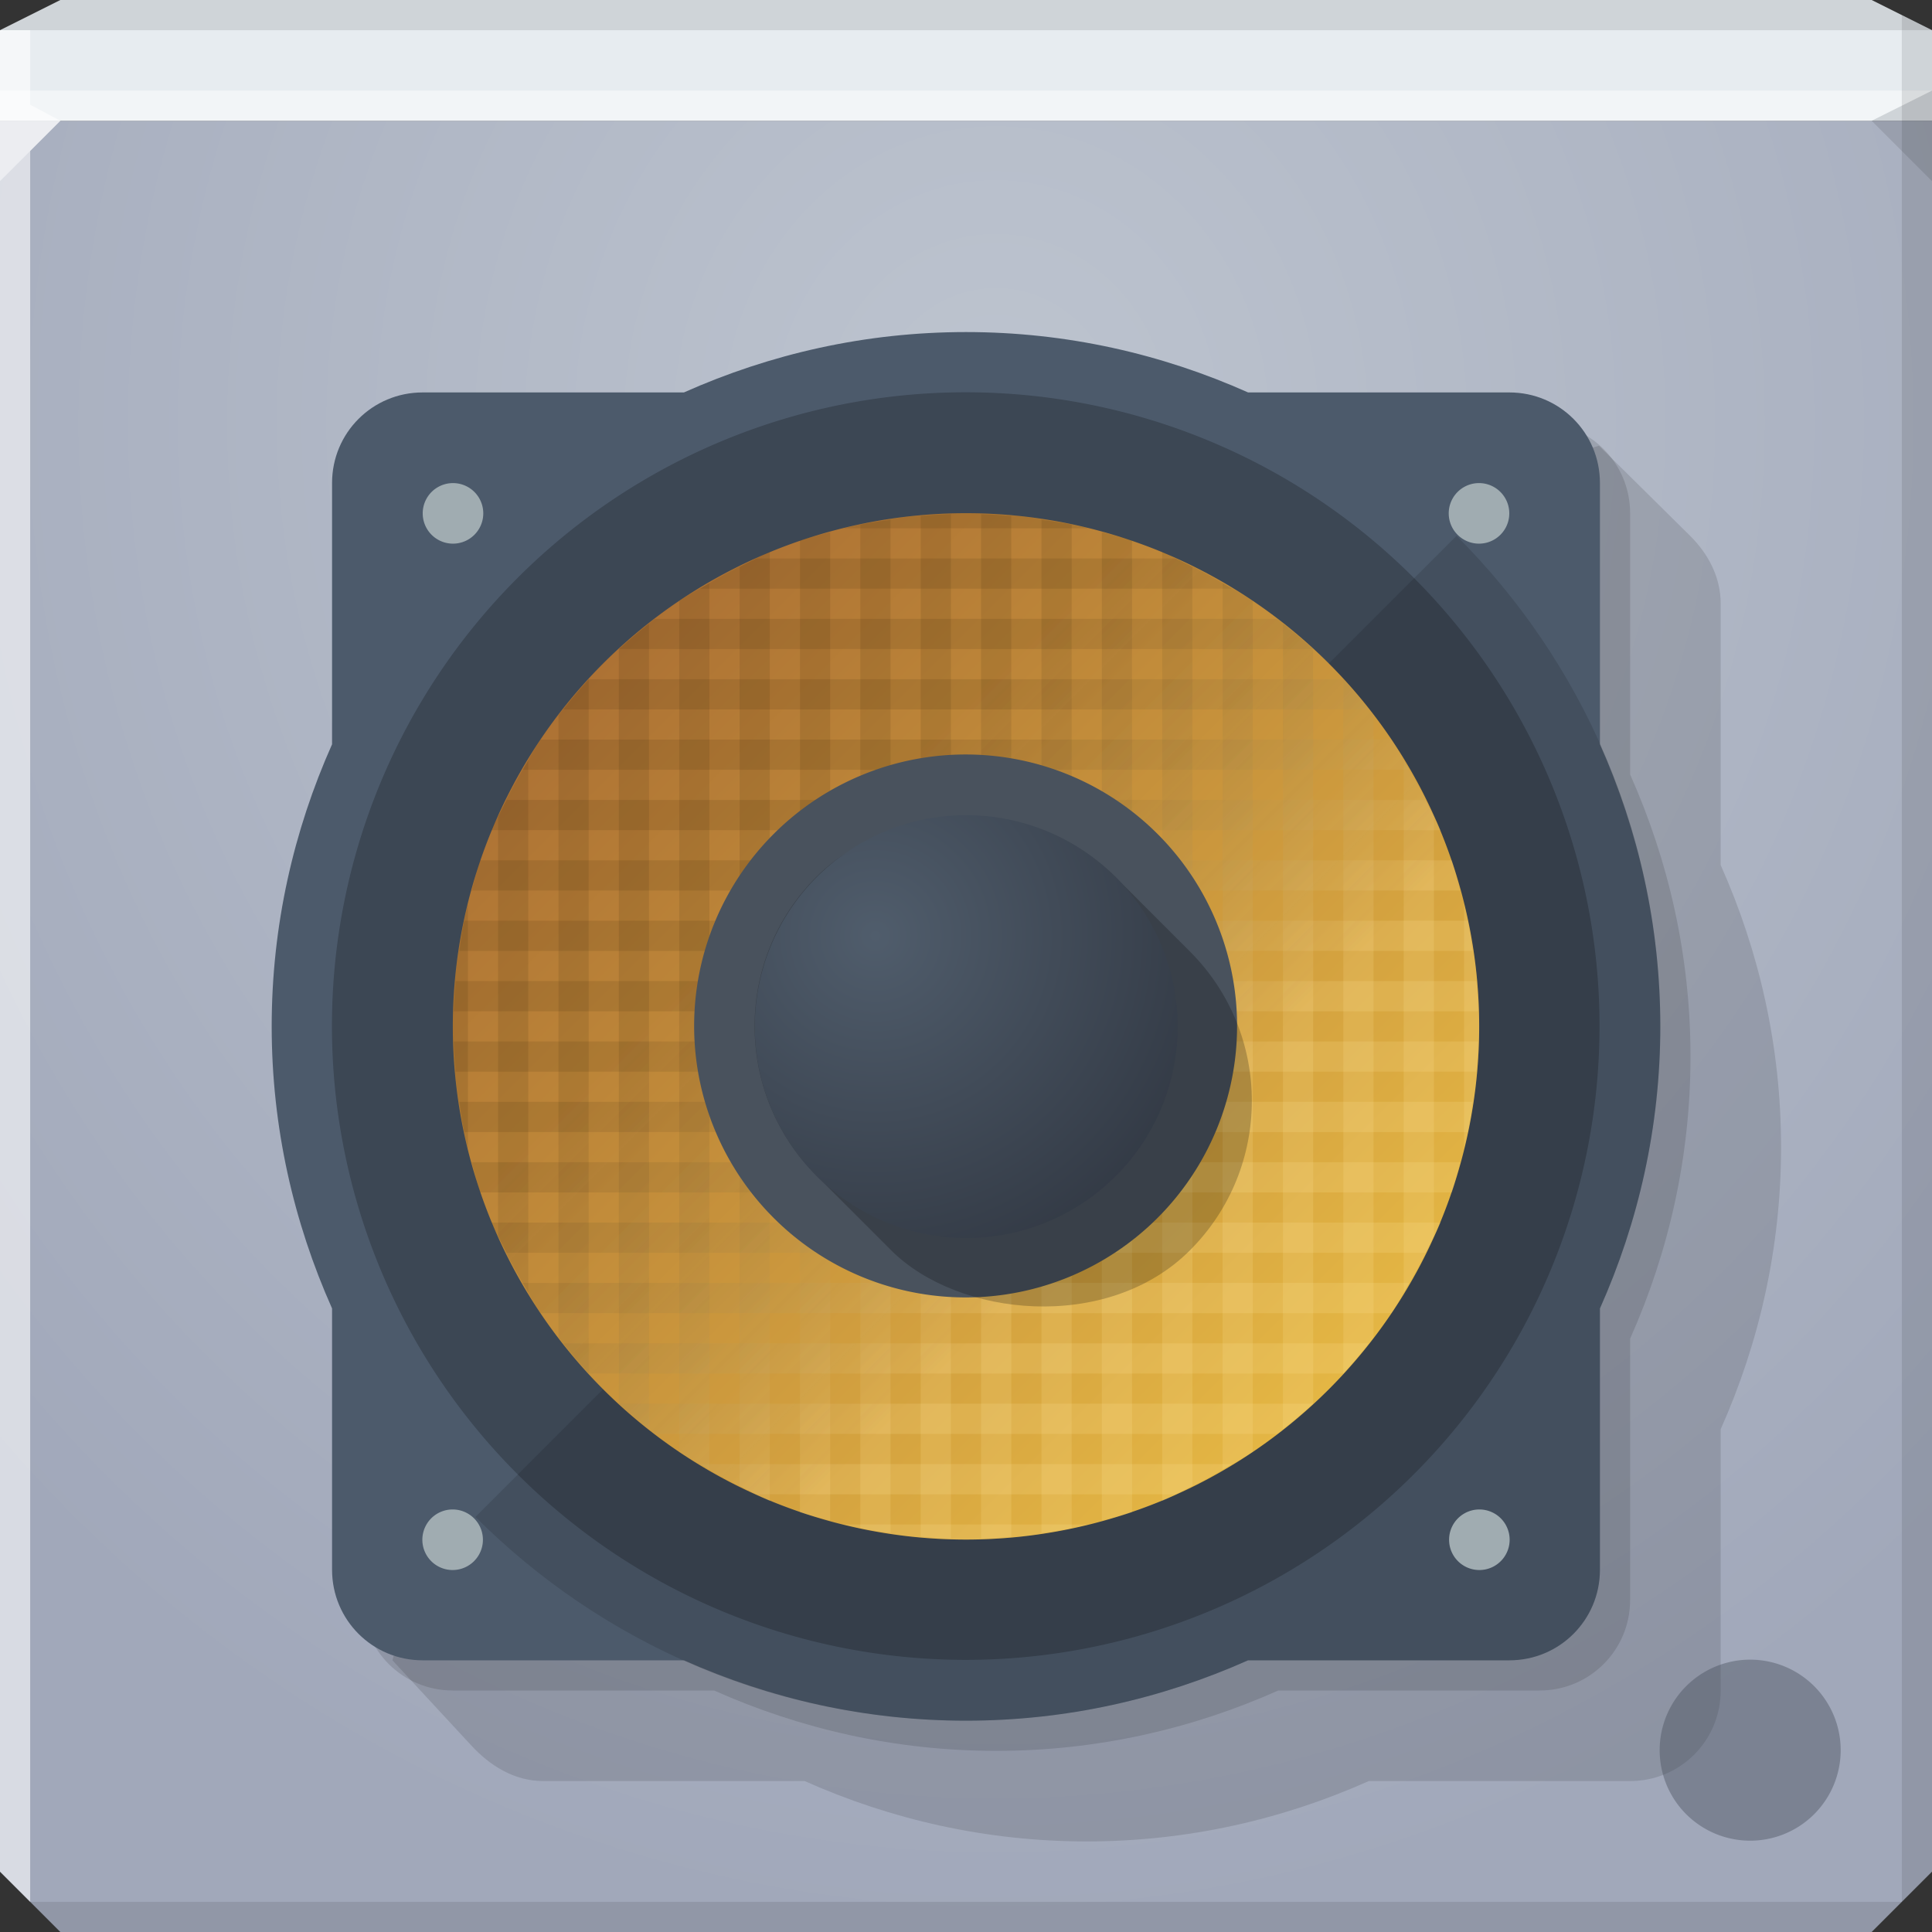 <?xml version="1.0" encoding="UTF-8" standalone="no"?>
<!-- Created with Inkscape (http://www.inkscape.org/) -->

<svg
   xmlns:dc="http://purl.org/dc/elements/1.1/"
   xmlns:cc="http://creativecommons.org/ns#"
   xmlns:rdf="http://www.w3.org/1999/02/22-rdf-syntax-ns#"
   xmlns:svg="http://www.w3.org/2000/svg"
   xmlns="http://www.w3.org/2000/svg"
   xmlns:xlink="http://www.w3.org/1999/xlink"
   xmlns:sodipodi="http://sodipodi.sourceforge.net/DTD/sodipodi-0.dtd"
   xmlns:inkscape="http://www.inkscape.org/namespaces/inkscape"
   width="64"
   height="64"
   id="svg13094"
   version="1.1"
   inkscape:version="0.48.3.1 r9886"
   sodipodi:docname="rhythmbox.svg">
  <rect width="100%" height="100%" fill="#333333" stroke="none"/>
  <sodipodi:namedview
     id="base"
     pagecolor="#ffffff"
     bordercolor="#666666"
     borderopacity="1.0"
     inkscape:pageopacity="0"
     inkscape:pageshadow="2"
     inkscape:zoom="11.313709"
     inkscape:cx="33.65686"
     inkscape:cy="32.025459"
     inkscape:document-units="px"
     inkscape:current-layer="svg13094"
     showgrid="true"
     inkscape:snap-bbox="true"
     inkscape:bbox-paths="true"
     inkscape:bbox-nodes="true"
     inkscape:snap-bbox-edge-midpoints="true"
     inkscape:snap-bbox-midpoints="true"
     inkscape:object-paths="true"
     inkscape:snap-intersection-paths="true"
     inkscape:object-nodes="true"
     inkscape:snap-smooth-nodes="true"
     inkscape:snap-midpoints="true"
     inkscape:snap-object-midpoints="true"
     inkscape:snap-center="true"
     showguides="false"
     inkscape:guide-bbox="true"
     inkscape:window-width="1920"
     inkscape:window-height="1023"
     inkscape:window-x="-10"
     inkscape:window-y="35"
     inkscape:window-maximized="1"
     inkscape:snap-global="true"
     fit-margin-top="0"
     fit-margin-left="0"
     fit-margin-right="0"
     fit-margin-bottom="0"
     showborder="true"
     inkscape:showpageshadow="false"
     inkscape:snap-page="true">
    <inkscape:grid
       type="xygrid"
       id="grid3075"
       empspacing="5"
       visible="true"
       enabled="true"
       snapvisiblegridlinesonly="true"
       originx="1.6362304e-08px"
       originy="18px" />
    <sodipodi:guide
       orientation="0,1"
       position="-11,30"
       id="guide9148" />
    <sodipodi:guide
       orientation="1,0"
       position="32,70"
       id="guide9150" />
  </sodipodi:namedview>
  <defs
     id="defs13096">
    <linearGradient
       id="linearGradient3094">
      <stop
         offset="0"
         style="stop-color:#bdc4cf;stop-opacity:1;"
         id="stop3096" />
      <stop
         offset="1"
         style="stop-color:#a1a8ba;stop-opacity:1;"
         id="stop3104" />
    </linearGradient>
    <radialGradient
       inkscape:collect="always"
       xlink:href="#linearGradient3094"
       id="radialGradient3886"
       cx="30.74"
       cy="17.037"
       fx="30.74"
       fy="17.037"
       r="32"
       gradientTransform="matrix(6.8856667e-8,1.563,-1.438,6.3348129e-8,57.491,-34.031)"
       gradientUnits="userSpaceOnUse" />
    <radialGradient
       inkscape:collect="always"
       xlink:href="#linearGradient4177"
       id="radialGradient4183"
       cx="24.714"
       cy="26.714"
       fx="24.714"
       fy="26.714"
       r="17"
       gradientUnits="userSpaceOnUse"
       gradientTransform="matrix(1.714,0,0,1.714,-17.653,-19.082)" />
    <linearGradient
       id="linearGradient4177">
      <stop
         style="stop-color:#505d6c;stop-opacity:1;"
         offset="0"
         id="stop4179" />
      <stop
         style="stop-color:#323944;stop-opacity:1;"
         offset="1"
         id="stop4181" />
    </linearGradient>
    <linearGradient
       inkscape:collect="always"
       xlink:href="#linearGradient4278"
       id="linearGradient3409"
       gradientUnits="userSpaceOnUse"
       x1="31.5"
       y1="86.5"
       x2="42.317"
       y2="97.317"
       gradientTransform="translate(-1.5,-61.5)" />
    <linearGradient
       id="linearGradient4278">
      <stop
         style="stop-color:#1f1100;stop-opacity:0.167;"
         offset="0"
         id="stop4280" />
      <stop
         style="stop-color:#ffe39a;stop-opacity:0.276;"
         offset="1"
         id="stop4282" />
    </linearGradient>
    <linearGradient
       inkscape:collect="always"
       xlink:href="#linearGradient4278"
       id="linearGradient3406"
       gradientUnits="userSpaceOnUse"
       x1="31.5"
       y1="86.5"
       x2="42.317"
       y2="97.317"
       gradientTransform="translate(-1.5,-61.5)" />
    <linearGradient
       inkscape:collect="always"
       xlink:href="#linearGradient4169"
       id="linearGradient4284"
       x1="19.5"
       y1="22.5"
       x2="43.5"
       y2="46.5"
       gradientUnits="userSpaceOnUse" />
    <linearGradient
       id="linearGradient4169">
      <stop
         style="stop-color:#ad7234;stop-opacity:1;"
         offset="0"
         id="stop4171" />
      <stop
         style="stop-color:#e4b644;stop-opacity:1;"
         offset="1"
         id="stop4173" />
    </linearGradient>
  </defs>
  <path
     id="path6538"
     d="m 0,4 0,30 0,28 2,2 30,0 30,0 2,-2 L 64,34 64,4 32,4 0,4 z"
     style="color:#000000;fill:url(#radialGradient3886);fill-opacity:1;fill-rule:nonzero;stroke:none;stroke-width:2.286;marker:none;visibility:visible;display:inline;overflow:visible;enable-background:accumulate"
     inkscape:connector-curvature="0" />
  <path
     style="color:#000000;fill:#e7ecf0;fill-opacity:1;fill-rule:nonzero;stroke:none;marker:none;visibility:visible;display:inline;overflow:visible;enable-background:accumulate"
     d="M 2 0 L 0 1 L 0 4 L 19.562 4 L 39.125 4 L 64 4 L 64 1 L 62 0 L 39.125 0 L 19.562 0 L 2 0 z "
     id="path6688" />
  <path
     d="M 64,6 62,4 64,3 z"
     id="path3028"
     style="fill:#000000;fill-opacity:0.102"
     inkscape:connector-curvature="0" />
  <g
     id="g3043"
     inkscape:export-filename="folder.png"
     inkscape:export-xdpi="90"
     inkscape:export-ydpi="90"
     transform="translate(-0.625,0.082)" />
  <g
     id="scalable"
     transform="matrix(1.039,0,0,1.039,1214.722,1878.812)"
     inkscape:label="#g3701"
     style="fill:#ffffff" />
  <path
     style="fill:#ffffff;fill-opacity:0.457;fill-rule:nonzero"
     d="M 0 3 L 0 6 L 2 4 L 32 4 L 62 4 L 64 3 L 32 3 L 0 3 z "
     id="path4298" />
  <path
     style="fill:#000000;fill-opacity:0.102;fill-rule:nonzero"
     d="M 2 0 L 0 1 L 32 1 L 64 1 L 62 0 L 32 0 L 2 0 z "
     id="path4444" />
  <path
     style="fill:#000000;fill-opacity:0.102;fill-rule:nonzero"
     d="M 63 0.5 L 63 34 L 63 63 L 64 62 L 64 34 L 64 1 L 63 0.5 z M 63 63 L 32 63 L 1 63 L 2 64 L 32 64 L 62 64 L 63 63 z "
     id="path4366" />
  <path
     style="fill:#ffffff;fill-opacity:0.586;fill-rule:nonzero"
     d="M 0 1 L 0 34 L 0 62 L 1 63 L 1 34 L 1 5 L 2 4 L 1 3.469 L 1 1 L 0 1 z "
     id="path3864" />
  <path
     inkscape:connector-curvature="0"
     id="path4216"
     d="m 36,15 c -3.332,0 -6.485,0.725 -9.344,2 L 18,17 c -1.662,0 -3,1.338 -3,3 l 0,8.656 C 13.725,31.515 13,34.668 13,38 c 0,3.332 0.725,6.485 2,9.344 L 13,55 15.613,57.822 C 16.226,58.484 17.024,59 18,59 l 8.656,0 c 2.859,1.275 6.011,2 9.344,2 3.332,0 6.485,-0.725 9.344,-2 L 54,59 c 1.662,0 3,-1.338 3,-3 l 0,-8.656 C 58.275,44.485 59,41.332 59,38 59,34.668 58.275,31.515 57,28.656 L 57,20 c 0,-0.903 -0.429,-1.673 -1.022,-2.259 L 52.969,14.766 45.344,17 C 42.485,15.725 39.332,15 36,15 z"
     style="color:#000000;fill:#000000;fill-opacity:0.122;fill-rule:nonzero;stroke:none;stroke-width:1;marker:none;visibility:visible;display:inline;overflow:visible;enable-background:accumulate"
     sodipodi:nodetypes="scsscsccsscscsscscssccs" />
  <path
     style="color:#000000;fill:#000000;fill-opacity:0.122;fill-rule:nonzero;stroke:none;stroke-width:1;marker:none;visibility:visible;display:inline;overflow:visible;enable-background:accumulate"
     d="m 33,12 c -3.332,0 -6.485,0.725 -9.344,2 L 15,14 c -1.662,0 -3,1.338 -3,3 l 0,8.656 C 10.725,28.515 10,31.668 10,35 c 0,3.332 0.725,6.485 2,9.344 L 12,53 c 0,1.662 1.338,3 3,3 l 8.656,0 c 2.859,1.275 6.011,2 9.344,2 3.332,0 6.485,-0.725 9.344,-2 L 51,56 c 1.662,0 3,-1.338 3,-3 l 0,-8.656 C 55.275,41.485 56,38.332 56,35 56,31.668 55.275,28.515 54,25.656 L 54,17 c 0,-1.662 -1.338,-3 -3,-3 l -8.656,0 C 39.485,12.725 36.332,12 33,12 z"
     id="rect4151"
     inkscape:connector-curvature="0" />
  <path
     id="path4208"
     d="m 32,11 c -3.332,0 -6.485,0.725 -9.344,2 L 14,13 c -1.662,0 -3,1.338 -3,3 l 0,8.656 C 9.725,27.515 9,30.668 9,34 c 0,3.332 0.725,6.485 2,9.344 L 11,52 c 0,1.662 1.338,3 3,3 l 8.656,0 c 2.859,1.275 6.011,2 9.344,2 3.332,0 6.485,-0.725 9.344,-2 L 50,55 c 1.662,0 3,-1.338 3,-3 l 0,-8.656 C 54.275,40.485 55,37.332 55,34 55,30.668 54.275,27.515 53,24.656 L 53,16 c 0,-1.662 -1.338,-3 -3,-3 l -8.656,0 C 38.485,11.725 35.332,11 32,11 z"
     style="color:#000000;fill:#4c5a6b;fill-opacity:1;fill-rule:nonzero;stroke:none;stroke-width:1;marker:none;visibility:visible;display:inline;overflow:visible;enable-background:accumulate"
     inkscape:connector-curvature="0" />
  <path
     inkscape:connector-curvature="0"
     style="color:#000000;fill:#000000;fill-opacity:0.122;fill-rule:nonzero;stroke:none;stroke-width:1;marker:none;visibility:visible;display:inline;overflow:visible;enable-background:accumulate"
     d="m 48.25,17.75 -32.5,32.5 C 19.912,54.412 25.649,57 32,57 c 3.332,0 6.485,-0.725 9.344,-2 L 50,55 c 1.662,0 3,-1.338 3,-3 l 0,-8.656 C 54.275,40.485 55,37.332 55,34 55,27.649 52.412,21.912 48.25,17.75 z"
     id="path4192" />
  <path
     sodipodi:type="arc"
     style="color:#000000;fill:#000000;fill-opacity:0.216;fill-rule:nonzero;stroke:none;stroke-width:0.81;marker:none;visibility:visible;display:inline;overflow:visible;enable-background:accumulate"
     id="path4199"
     sodipodi:cx="32"
     sodipodi:cy="34"
     sodipodi:rx="17"
     sodipodi:ry="17"
     d="m 49,34 a 17,17 0 1 1 -34,0 17,17 0 1 1 34,0 z"
     transform="matrix(1.235,0,0,1.235,-7.529,-8)" />
  <path
     sodipodi:type="arc"
     style="color:#000000;fill:url(#linearGradient4284);fill-opacity:1;fill-rule:nonzero;stroke:none;stroke-width:1;marker:none;visibility:visible;display:inline;overflow:visible;enable-background:accumulate"
     id="path4248"
     sodipodi:cx="32"
     sodipodi:cy="34"
     sodipodi:rx="17"
     sodipodi:ry="17"
     d="m 49,34 a 17,17 0 1 1 -34,0 17,17 0 1 1 34,0 z"
     transform="translate(1.4e-6,2e-6)" />
  <g
     id="g3421">
    <path
       inkscape:connector-curvature="0"
       id="path4242"
       d="m 31.5,17.031 c -0.333,0.01 -0.672,0.034 -1,0.062 l 0,33.812 c 0.328,0.029 0.667,0.053 1,0.062 l 0,-33.938 z m 1,0 0,33.938 c 0.333,-0.01 0.672,-0.034 1,-0.062 l 0,-33.812 c -0.328,-0.029 -0.667,-0.053 -1,-0.062 z m -3,0.188 c -0.335,0.049 -0.671,0.088 -1,0.156 l 0,33.25 c 0.329,0.069 0.665,0.107 1,0.156 l 0,-33.562 z m 5,0 0,33.562 c 0.335,-0.049 0.671,-0.088 1,-0.156 l 0,-33.25 c -0.329,-0.069 -0.665,-0.107 -1,-0.156 z m -7,0.406 c -0.336,0.092 -0.673,0.17 -1,0.281 l 0,32.188 c 0.327,0.112 0.664,0.189 1,0.281 l 0,-32.75 z m 9,0 0,32.75 c 0.336,-0.092 0.673,-0.17 1,-0.281 l 0,-32.188 c -0.327,-0.112 -0.664,-0.189 -1,-0.281 z m -11,0.656 c -0.348,0.144 -0.664,0.334 -1,0.5 l 0,30.438 c 0.336,0.166 0.652,0.356 1,0.5 l 0,-31.438 z m 13,0 0,31.438 c 0.348,-0.144 0.664,-0.334 1,-0.5 l 0,-30.438 c -0.336,-0.166 -0.652,-0.356 -1,-0.5 z m -15,1.031 c -0.336,0.195 -0.679,0.377 -1,0.594 l 0,28.188 c 0.321,0.217 0.664,0.399 1,0.594 l 0,-29.375 z m 17,0 0,29.375 c 0.336,-0.195 0.679,-0.377 1,-0.594 l 0,-28.188 c -0.321,-0.217 -0.664,-0.399 -1,-0.594 z m -19,1.344 c -0.343,0.27 -0.679,0.549 -1,0.844 l 0,25 c 0.321,0.295 0.657,0.574 1,0.844 l 0,-26.688 z m 21,0 0,26.688 c 0.343,-0.27 0.679,-0.549 1,-0.844 l 0,-25 c -0.321,-0.295 -0.657,-0.574 -1,-0.844 z M 19.5,22.5 c -0.35,0.38 -0.685,0.776 -1,1.188 l 0,20.625 c 0.315,0.411 0.65,0.807 1,1.188 l 0,-23 z m 25,0 0,23 c 0.35,-0.38 0.685,-0.776 1,-1.188 l 0,-20.625 C 45.185,23.276 44.85,22.88 44.5,22.5 z m -27,2.688 c -0.37,0.607 -0.707,1.221 -1,1.875 l 0,13.875 c 0.293,0.654 0.63,1.268 1,1.875 l 0,-17.625 z m 29,0 0,17.625 c 0.37,-0.607 0.707,-1.221 1,-1.875 l 0,-13.875 c -0.293,-0.654 -0.63,-1.268 -1,-1.875 z m -31,4.75 C 15.181,31.239 15,32.601 15,34 c 0,1.399 0.181,2.761 0.5,4.062 l 0,-8.125 z m 33,0 0,8.125 C 48.819,36.761 49,35.399 49,34 49,32.601 48.819,31.239 48.5,29.938 z"
       style="opacity:0.603;color:#000000;fill:url(#linearGradient3409);fill-opacity:1;fill-rule:nonzero;stroke:none;stroke-width:1;marker:none;visibility:visible;display:inline;overflow:visible;enable-background:accumulate" />
    <path
       inkscape:connector-curvature="0"
       id="path4233"
       d="m 32,17 c -1.399,0 -2.761,0.181 -4.062,0.5 l 8.125,0 C 34.761,17.181 33.399,17 32,17 z m -6.938,1.5 c -0.654,0.293 -1.268,0.63 -1.875,1 l 17.625,0 c -0.607,-0.37 -1.221,-0.707 -1.875,-1 l -13.875,0 z m -3.375,2 c -0.411,0.315 -0.807,0.65 -1.188,1 l 23,0 c -0.38,-0.35 -0.776,-0.685 -1.188,-1 l -20.625,0 z m -2.188,2 c -0.295,0.321 -0.574,0.657 -0.844,1 l 26.688,0 C 45.074,23.157 44.795,22.821 44.5,22.5 l -25,0 z m -1.594,2 c -0.217,0.321 -0.399,0.664 -0.594,1 l 29.375,0 c -0.195,-0.336 -0.377,-0.679 -0.594,-1 l -28.188,0 z m -1.125,2 c -0.166,0.336 -0.356,0.652 -0.5,1 l 31.438,0 c -0.144,-0.348 -0.334,-0.664 -0.5,-1 l -30.438,0 z m -0.875,2 c -0.112,0.327 -0.189,0.664 -0.281,1 l 32.75,0 c -0.092,-0.336 -0.17,-0.673 -0.281,-1 l -32.188,0 z m -0.531,2 c -0.069,0.329 -0.107,0.665 -0.156,1 l 33.562,0 c -0.049,-0.335 -0.088,-0.671 -0.156,-1 l -33.25,0 z m -0.281,2 c -0.029,0.328 -0.053,0.667 -0.062,1 l 33.938,0 c -0.01,-0.333 -0.034,-0.672 -0.062,-1 l -33.812,0 z m -0.062,2 c 0.01,0.333 0.034,0.672 0.062,1 l 33.812,0 c 0.029,-0.328 0.053,-0.667 0.062,-1 l -33.938,0 z m 0.188,2 c 0.049,0.335 0.088,0.671 0.156,1 l 33.25,0 c 0.069,-0.329 0.107,-0.665 0.156,-1 l -33.562,0 z m 0.406,2 c 0.092,0.336 0.17,0.673 0.281,1 l 32.188,0 c 0.112,-0.327 0.189,-0.664 0.281,-1 l -32.75,0 z m 0.656,2 c 0.144,0.348 0.334,0.664 0.5,1 l 30.438,0 c 0.166,-0.336 0.356,-0.652 0.5,-1 l -31.438,0 z m 1.031,2 c 0.195,0.336 0.377,0.679 0.594,1 l 28.188,0 c 0.217,-0.321 0.399,-0.664 0.594,-1 l -29.375,0 z m 1.344,2 c 0.27,0.343 0.549,0.679 0.844,1 l 25,0 c 0.295,-0.321 0.574,-0.657 0.844,-1 l -26.688,0 z m 1.844,2 c 0.38,0.35 0.776,0.685 1.188,1 l 20.625,0 c 0.411,-0.315 0.807,-0.65 1.188,-1 l -23,0 z m 2.688,2 c 0.607,0.37 1.221,0.707 1.875,1 l 13.875,0 c 0.654,-0.293 1.268,-0.63 1.875,-1 l -17.625,0 z m 4.75,2 C 29.239,50.819 30.601,51 32,51 c 1.399,0 2.761,-0.181 4.062,-0.5 l -8.125,0 z"
       style="opacity:0.603;color:#000000;fill:url(#linearGradient3406);fill-opacity:1;fill-rule:nonzero;stroke:none;stroke-width:1;marker:none;visibility:visible;display:inline;overflow:visible;enable-background:accumulate" />
  </g>
  <path
     transform="matrix(0.529,0,0,0.529,15.059,16)"
     d="m 49,34 a 17,17 0 1 1 -34,0 17,17 0 1 1 34,0 z"
     sodipodi:ry="17"
     sodipodi:rx="17"
     sodipodi:cy="34"
     sodipodi:cx="32"
     id="path4159"
     style="color:#000000;fill:#49525d;fill-opacity:1;fill-rule:nonzero;stroke:none;stroke-width:1;marker:none;visibility:visible;display:inline;overflow:visible;enable-background:accumulate"
     sodipodi:type="arc" />
  <path
     sodipodi:type="arc"
     style="color:#000000;fill:#a0acb1;fill-opacity:1;fill-rule:nonzero;stroke:none;stroke-width:1;marker:none;visibility:visible;display:inline;overflow:visible;enable-background:accumulate"
     id="path4165"
     sodipodi:cx="32"
     sodipodi:cy="34"
     sodipodi:rx="17"
     sodipodi:ry="17"
     d="m 49,34 a 17,17 0 1 1 -34,0 17,17 0 1 1 34,0 z"
     transform="matrix(0.059,0,0,0.059,13.118,15)" />
  <path
     transform="matrix(0,0.059,-0.059,0,51,15.118)"
     d="m 49,34 a 17,17 0 1 1 -34,0 17,17 0 1 1 34,0 z"
     sodipodi:ry="17"
     sodipodi:rx="17"
     sodipodi:cy="34"
     sodipodi:cx="32"
     id="path4163"
     style="color:#000000;fill:#a0acb1;fill-opacity:1;fill-rule:nonzero;stroke:none;stroke-width:1;marker:none;visibility:visible;display:inline;overflow:visible;enable-background:accumulate"
     sodipodi:type="arc" />
  <path
     transform="matrix(0.059,0,0,0.059,47.118,49)"
     d="m 49,34 a 17,17 0 1 1 -34,0 17,17 0 1 1 34,0 z"
     sodipodi:ry="17"
     sodipodi:rx="17"
     sodipodi:cy="34"
     sodipodi:cx="32"
     id="path4167"
     style="color:#000000;fill:#a0acb1;fill-opacity:1;fill-rule:nonzero;stroke:none;stroke-width:1;marker:none;visibility:visible;display:inline;overflow:visible;enable-background:accumulate"
     sodipodi:type="arc" />
  <path
     sodipodi:type="arc"
     style="color:#000000;fill:#a0acb1;fill-opacity:1;fill-rule:nonzero;stroke:none;stroke-width:1;marker:none;visibility:visible;display:inline;overflow:visible;enable-background:accumulate"
     id="path3377"
     sodipodi:cx="32"
     sodipodi:cy="34"
     sodipodi:rx="17"
     sodipodi:ry="17"
     d="m 49,34 a 17,17 0 1 1 -34,0 17,17 0 1 1 34,0 z"
     transform="matrix(0,0.059,-0.059,0,17,49.118)" />
  <rect
     style="color:#000000;fill:#000000;fill-opacity:0.217;fill-rule:nonzero;stroke:none;stroke-width:1;marker:none;visibility:visible;display:inline;overflow:visible;enable-background:accumulate"
     id="rect4286"
     width="14"
     height="17.5"
     x="-8.414"
     y="39.669"
     rx="7"
     ry="7"
     inkscape:transform-center-y="1.2374378"
     transform="matrix(0.707,-0.707,0.707,0.707,0,0)"
     inkscape:transform-center-x="-1.2374383" />
  <path
     transform="matrix(0.412,0,0,0.412,18.824,20)"
     d="m 49,34 a 17,17 0 1 1 -34,0 17,17 0 1 1 34,0 z"
     sodipodi:ry="17"
     sodipodi:rx="17"
     sodipodi:cy="34"
     sodipodi:cx="32"
     id="path4161"
     style="color:#000000;fill:url(#radialGradient4183);fill-opacity:1;fill-rule:nonzero;stroke:none;stroke-width:1;marker:none;visibility:visible;display:inline;overflow:visible;enable-background:accumulate"
     sodipodi:type="arc" />
  <path
     sodipodi:type="arc"
     style="color:#000000;fill:#414956;fill-opacity:0.391;fill-rule:nonzero;stroke:none;stroke-width:2.286;marker:none;visibility:visible;display:inline;overflow:visible;enable-background:accumulate"
     id="path3083"
     sodipodi:cx="57.883171"
     sodipodi:cy="58.734989"
     sodipodi:rx="4.2650108"
     sodipodi:ry="4.2650108"
     d="m 62.148,58.735 a 4.265,4.265 0 1 1 -8.53,0 4.265,4.265 0 1 1 8.53,0 z"
     transform="matrix(0.703,0,0,0.703,17.285,16.686)" />
</svg>
